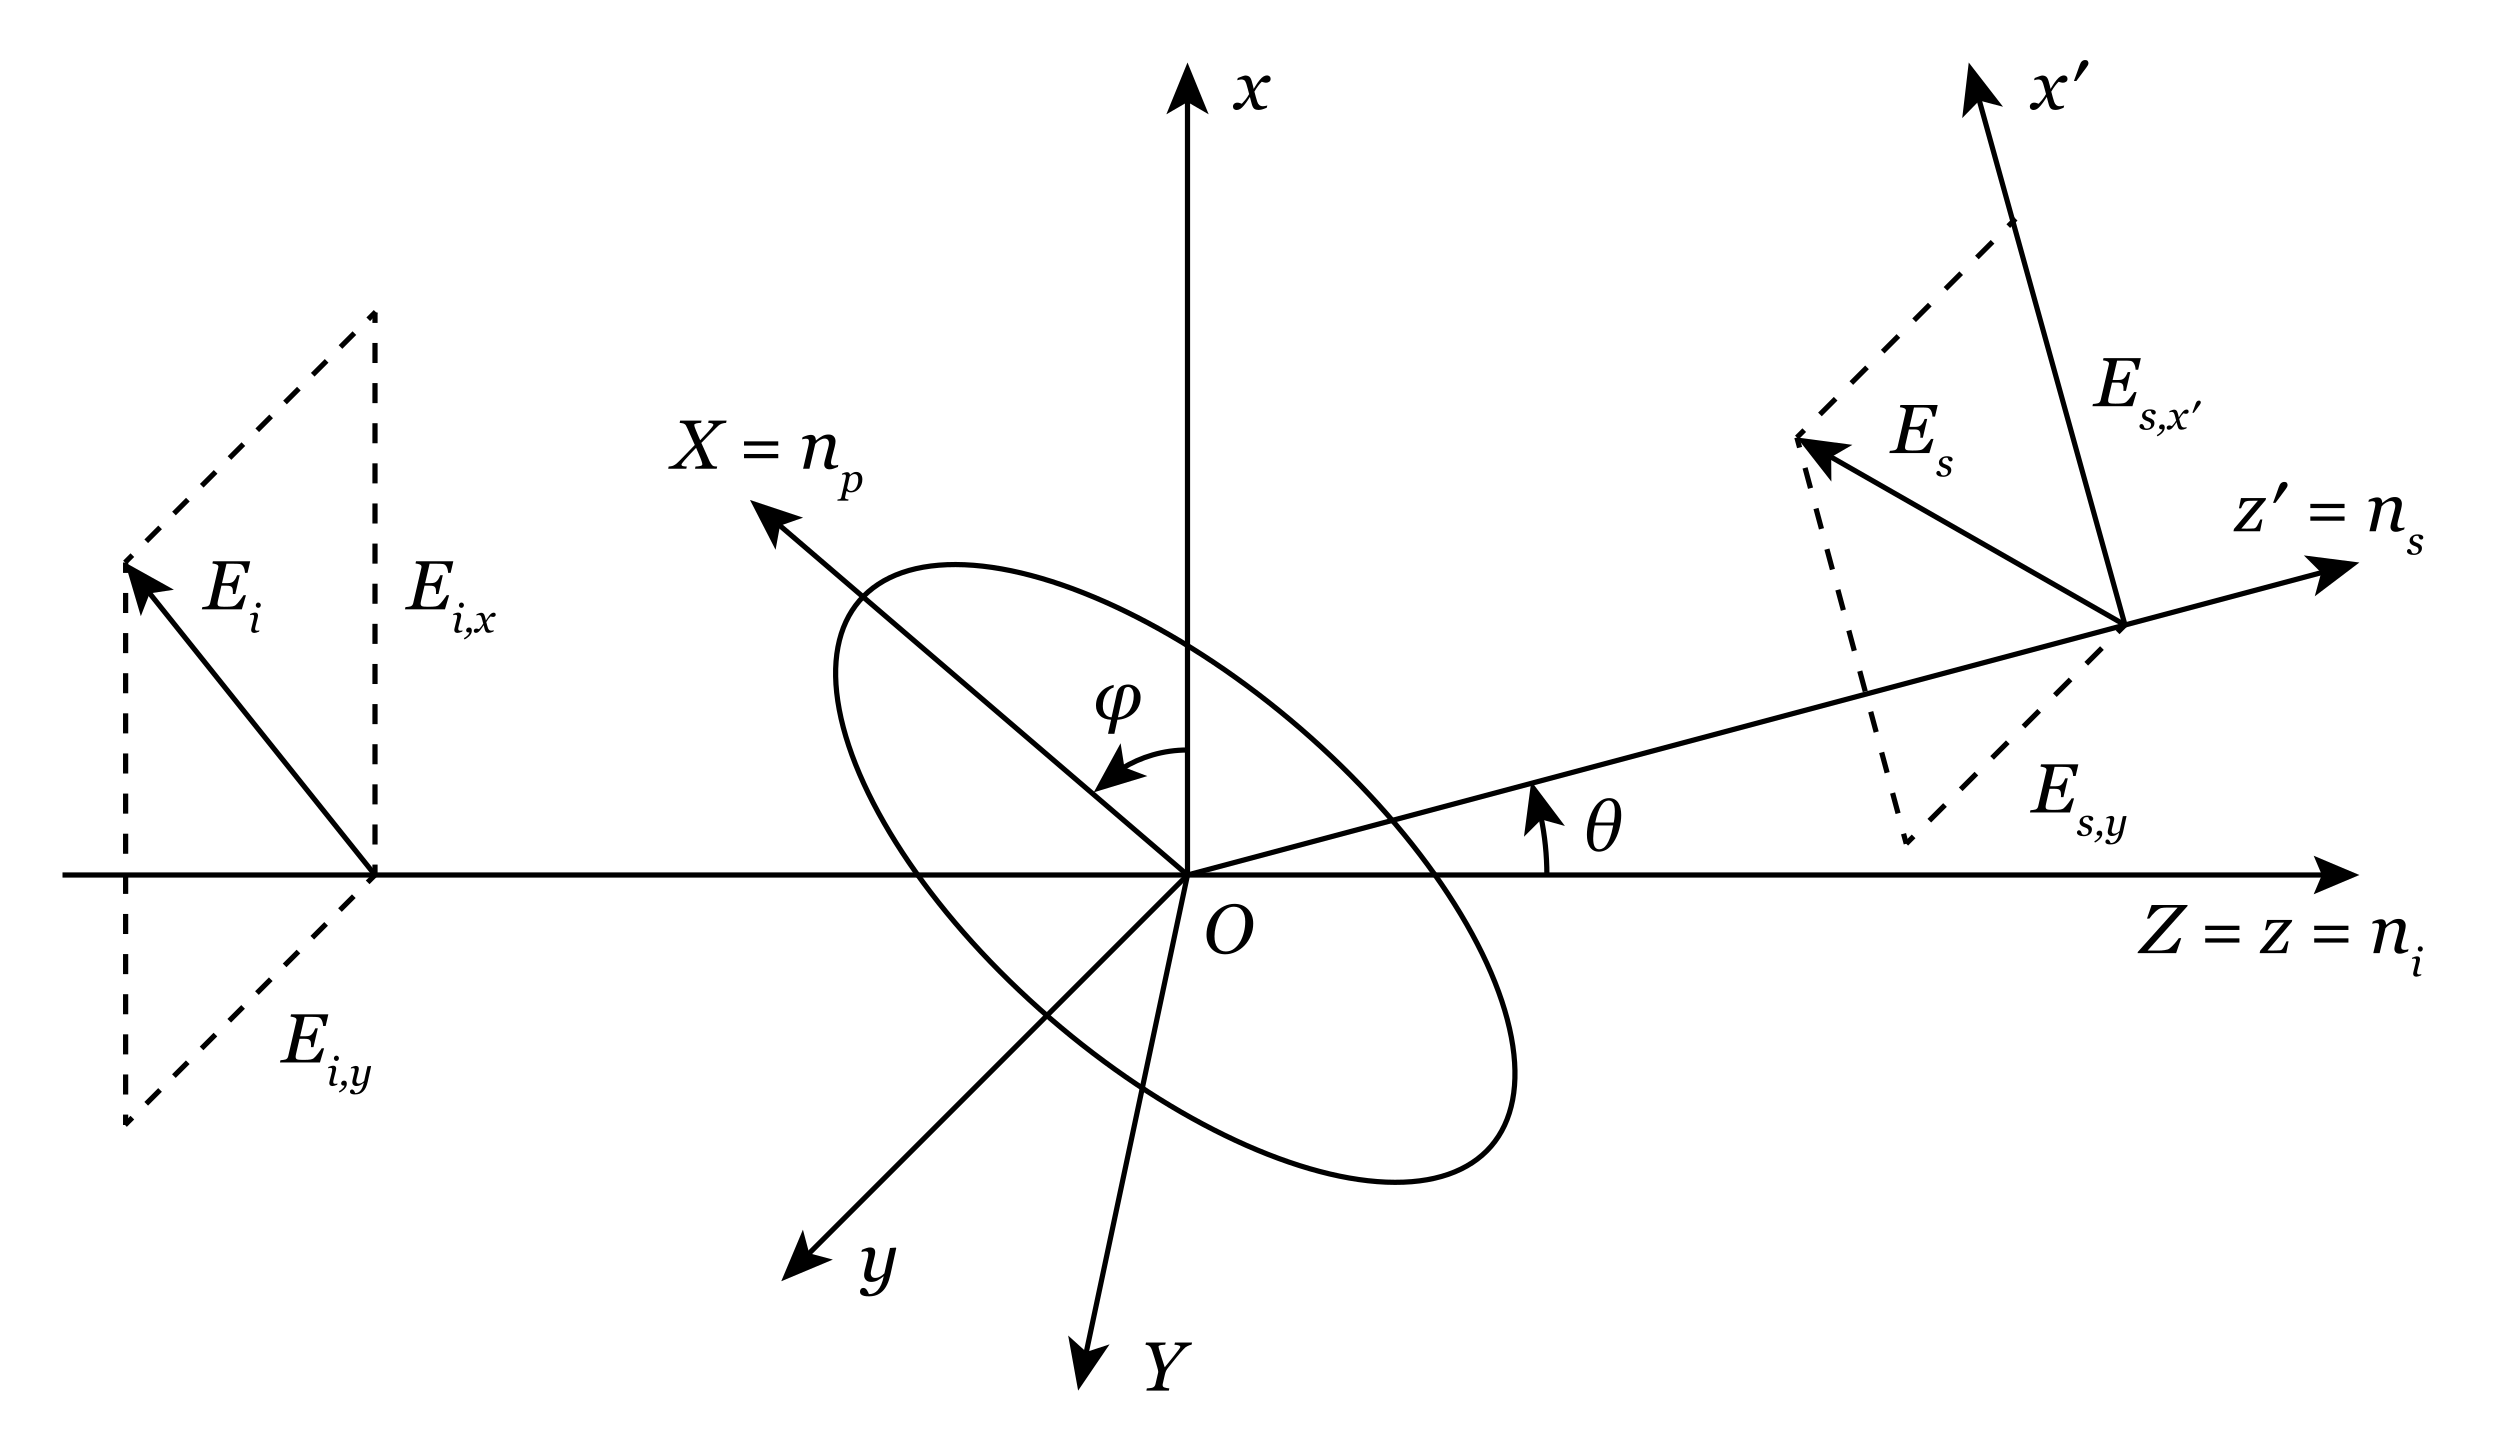 <?xml version="1.0" encoding="utf-8"?>
<!-- Generator: Adobe Illustrator 25.4.1, SVG Export Plug-In . SVG Version: 6.00 Build 0)  -->
<svg version="1.1" id="Layer_1" xmlns="http://www.w3.org/2000/svg" xmlns:xlink="http://www.w3.org/1999/xlink" x="0px" y="0px"
	 viewBox="0 0 1440 828" style="enable-background:new 0 0 1440 828;" xml:space="preserve">
<style type="text/css">
	.st0{fill:none;}
	.st1{fill:none;stroke:#000000;stroke-miterlimit:10;}
	.st2{fill:none;stroke:#000000;stroke-width:3;stroke-miterlimit:10;}
	.st3{fill:none;stroke:#000000;stroke-width:3;stroke-miterlimit:10;stroke-dasharray:11.556,11.556;}
	.st4{fill:none;stroke:#000000;stroke-width:3;stroke-miterlimit:10;stroke-dasharray:11.303,11.303;}
	.st5{fill:none;stroke:#000000;stroke-width:3;stroke-miterlimit:10;stroke-dasharray:12.123,12.123;}
	.st6{fill:none;stroke:#000000;stroke-width:3;stroke-miterlimit:10;stroke-dasharray:12.784,12.784;}
	.st7{fill:none;stroke:#000000;stroke-width:3;stroke-miterlimit:10;stroke-dasharray:11.273,11.273;}
</style>
<g>
	<path class="st0" d="M448.5,284.5"/>
</g>
<path class="st1" d="M-201.5,145.5"/>
<path class="st1" d="M42.5,223.5"/>
<g>
	<g>
		<line class="st2" x1="36" y1="504" x2="1341.09" y2="504"/>
		<g>
			<polygon points="1332.67,515.11 1337.38,504 1332.67,492.89 1359,504 			"/>
		</g>
	</g>
</g>
<g>
	<g>
		<line class="st2" x1="684" y1="503.5" x2="684" y2="57.18"/>
		<g>
			<polygon points="684,36 696.2,65.85 684,58.77 671.81,65.85 			"/>
		</g>
	</g>
</g>
<g>
	<g>
		<line class="st2" x1="684" y1="504" x2="1338.53" y2="329.46"/>
		<g>
			<polygon points="1359,324 1333.3,343.48 1337,329.87 1327.02,319.91 			"/>
		</g>
	</g>
</g>
<g>
	<path class="st0" d="M1148.5,382.27"/>
</g>
<line class="st2" x1="1550.62" y1="-54.5" x2="1549.63" y2="-55.5"/>
<g>
	<g>
		<line class="st2" x1="1224" y1="360" x2="1139.67" y2="56.41"/>
		<g>
			<polygon points="1134,36 1153.74,61.49 1140.09,57.93 1130.24,68.02 			"/>
		</g>
	</g>
</g>
<g>
	<g>
		<line class="st2" x1="684" y1="504" x2="464.98" y2="723.02"/>
		<g>
			<polygon points="450,738 462.48,708.27 466.1,721.9 479.73,725.52 			"/>
		</g>
	</g>
</g>
<g>
	<g>
		<line class="st2" x1="72.36" y1="648" x2="72.36" y2="642"/>
		<line class="st3" x1="72.36" y1="630.44" x2="72.36" y2="335.78"/>
		<line class="st2" x1="72.36" y1="330" x2="72.36" y2="324"/>
	</g>
</g>
<g>
	<g>
		<line class="st2" x1="216.36" y1="179.64" x2="212.11" y2="183.89"/>
		<line class="st4" x1="204.12" y1="191.88" x2="80.24" y2="315.76"/>
		<line class="st2" x1="76.24" y1="319.76" x2="72" y2="324"/>
	</g>
</g>
<g>
	<g>
		<line class="st2" x1="684" y1="504" x2="448.08" y2="301.78"/>
		<g>
			<polygon points="432,288 462.6,298.16 449.28,302.82 446.73,316.68 			"/>
		</g>
	</g>
</g>
<g>
	<g>
		<line class="st2" x1="216" y1="504" x2="85.23" y2="340.54"/>
		<g>
			<polygon points="72,324 100.17,339.69 86.22,341.78 81.12,354.92 			"/>
		</g>
	</g>
</g>
<g>
	<g>
		<line class="st2" x1="1098" y1="486" x2="1096.44" y2="480.21"/>
		<line class="st5" x1="1093.29" y1="468.5" x2="1038.14" y2="263.65"/>
		<line class="st2" x1="1036.56" y1="257.79" x2="1035" y2="252"/>
	</g>
</g>
<g>
	<g>
		<line class="st2" x1="1161" y1="126" x2="1156.76" y2="130.24"/>
		<line class="st6" x1="1147.72" y1="139.28" x2="1043.76" y2="243.24"/>
		<line class="st2" x1="1039.24" y1="247.76" x2="1035" y2="252"/>
	</g>
</g>
<g>
	<g>
		<line class="st2" x1="1224" y1="360" x2="1053.39" y2="262.51"/>
		<g>
			<polygon points="1035,252 1066.97,256.22 1054.77,263.29 1054.87,277.4 			"/>
		</g>
	</g>
</g>
<ellipse transform="matrix(0.654 -0.757 0.757 0.654 -146.362 686.311)" class="st2" cx="676.63" cy="503.06" rx="110.24" ry="240.27"/>
<g>
	<g>
		<line class="st2" x1="216" y1="504" x2="216" y2="498"/>
		<line class="st3" x1="216" y1="486.44" x2="216" y2="191.78"/>
		<line class="st2" x1="216" y1="186" x2="216" y2="180"/>
	</g>
</g>
<g>
	<g>
		<line class="st2" x1="216" y1="504" x2="211.76" y2="508.24"/>
		<line class="st7" x1="203.79" y1="516.21" x2="80.23" y2="639.77"/>
		<line class="st2" x1="76.24" y1="643.76" x2="72" y2="648"/>
	</g>
</g>
<g>
	<g>
		<line class="st2" x1="1224" y1="360" x2="1219.76" y2="364.24"/>
		<line class="st6" x1="1210.72" y1="373.28" x2="1106.76" y2="477.24"/>
		<line class="st2" x1="1102.24" y1="481.76" x2="1098" y2="486"/>
	</g>
</g>
<g>
	<path d="M731.88,45.44c-0.01,0.76-0.29,1.31-0.83,1.67c-0.54,0.36-1.13,0.54-1.77,0.54c-0.39,0-0.83-0.07-1.33-0.21
		c-0.49-0.14-0.88-0.25-1.17-0.34c-0.59,0.52-1.27,1.29-2.04,2.3s-1.51,2.14-2.2,3.36c0.31,1.24,0.59,2.29,0.84,3.17
		c0.25,0.88,0.51,1.76,0.8,2.65c0.25,0.79,0.63,1.43,1.16,1.9c0.53,0.48,1.22,0.71,2.08,0.71c0.31,0,0.74-0.04,1.29-0.13
		c0.55-0.09,0.97-0.19,1.27-0.3l-0.35,1.3c-1.25,0.52-2.19,0.87-2.82,1.02c-0.63,0.16-1.31,0.24-2.04,0.24
		c-0.91,0-1.66-0.21-2.26-0.62c-0.59-0.42-1.07-1.28-1.44-2.58c-0.26-0.95-0.47-1.75-0.64-2.39s-0.32-1.29-0.48-1.92
		c-0.6,0.9-1.09,1.66-1.48,2.29c-0.39,0.63-1.04,1.5-1.95,2.61c-0.79,0.96-1.52,1.65-2.19,2.05s-1.34,0.61-2.03,0.61
		c-0.61,0-1.12-0.18-1.51-0.54s-0.6-0.86-0.6-1.49c0-0.61,0.23-1.14,0.7-1.57c0.47-0.44,1.11-0.65,1.93-0.65
		c0.42,0,0.82,0.08,1.22,0.22c0.4,0.15,0.81,0.29,1.24,0.42c0.49-0.47,1.15-1.2,1.96-2.19c0.81-0.99,1.57-2.12,2.27-3.38
		c-0.25-0.92-0.52-1.94-0.81-3.05c-0.29-1.11-0.57-2.08-0.83-2.91c-0.34-1.05-0.73-1.72-1.17-2.02c-0.44-0.3-1.01-0.45-1.7-0.45
		c-0.38,0-0.78,0.05-1.2,0.16c-0.42,0.1-0.82,0.21-1.18,0.31l0.37-1.3c1-0.42,1.9-0.76,2.71-1.03c0.8-0.27,1.34-0.4,1.63-0.4
		c0.9,0,1.64,0.22,2.24,0.65c0.59,0.44,1.06,1.28,1.42,2.53c0.4,1.45,0.64,2.33,0.71,2.65c0.07,0.32,0.21,0.95,0.42,1.88
		c0.62-0.96,1.13-1.78,1.52-2.44s1.03-1.54,1.91-2.64c0.82-1.03,1.58-1.73,2.28-2.12c0.7-0.38,1.36-0.58,2-0.58
		c0.57,0,1.06,0.19,1.46,0.56C731.7,44.38,731.89,44.86,731.88,45.44z"/>
</g>
<g>
	<path d="M509.01,735.17h-0.12c-1.2,1-2.34,1.79-3.42,2.36c-1.08,0.57-2.31,0.86-3.69,0.86c-1.25,0-2.24-0.36-2.97-1.08
		s-1.09-1.67-1.09-2.84c0-0.31,0.03-0.68,0.08-1.11c0.05-0.43,0.18-1.07,0.37-1.91l1.52-6.09c0.14-0.59,0.25-1.1,0.33-1.53
		c0.08-0.44,0.12-0.86,0.12-1.26c0-0.73-0.12-1.21-0.36-1.46c-0.24-0.24-0.73-0.36-1.47-0.36c-0.29,0-0.65,0.05-1.09,0.16
		c-0.44,0.11-0.79,0.2-1.03,0.27l0.29-1.26c1.02-0.46,1.91-0.81,2.69-1.04c0.77-0.24,1.4-0.35,1.87-0.35c1.04,0,1.81,0.23,2.31,0.7
		c0.5,0.47,0.75,1.17,0.75,2.11c0,0.23-0.03,0.55-0.08,0.96c-0.05,0.4-0.13,0.81-0.23,1.21l-1.77,7.13
		c-0.13,0.55-0.24,1.06-0.33,1.53c-0.09,0.48-0.14,0.84-0.14,1.08c0,0.87,0.21,1.56,0.64,2.07c0.42,0.51,1.05,0.76,1.87,0.76
		c0.95,0,1.88-0.23,2.79-0.7s1.76-1.11,2.55-1.93l3.23-14.61l3.37-0.23l0.23,0.29l-3.36,15.29c-0.5,2.24-1.13,4.15-1.9,5.74
		c-0.77,1.59-1.67,2.87-2.7,3.85c-1.08,1.03-2.25,1.77-3.5,2.23c-1.25,0.46-2.68,0.68-4.28,0.68c-1.11,0-1.99-0.08-2.64-0.23
		c-0.65-0.16-1.17-0.37-1.54-0.64c-0.38-0.26-0.63-0.55-0.76-0.88c-0.13-0.33-0.2-0.65-0.2-0.98c0-0.56,0.17-1.05,0.51-1.48
		s0.83-0.64,1.47-0.64c0.48,0,0.89,0.14,1.23,0.41c0.34,0.27,0.61,0.57,0.82,0.9c0.23,0.35,0.45,0.75,0.64,1.19
		c0.2,0.44,0.35,0.79,0.47,1.05h0.47c0.74,0,1.53-0.18,2.35-0.55c0.83-0.37,1.59-0.93,2.28-1.7c0.74-0.83,1.41-1.91,2-3.22
		C508.19,738.58,508.66,737,509.01,735.17z"/>
</g>
<g>
	<path d="M1190.88,45.44c-0.01,0.76-0.29,1.31-0.83,1.67c-0.54,0.36-1.13,0.54-1.77,0.54c-0.39,0-0.83-0.07-1.33-0.21
		c-0.5-0.14-0.89-0.25-1.17-0.34c-0.59,0.52-1.27,1.29-2.04,2.3s-1.51,2.14-2.2,3.36c0.31,1.24,0.59,2.29,0.84,3.17
		s0.51,1.76,0.8,2.65c0.25,0.79,0.63,1.43,1.16,1.9c0.53,0.48,1.22,0.71,2.08,0.71c0.31,0,0.74-0.04,1.29-0.13
		c0.55-0.09,0.97-0.19,1.27-0.3l-0.35,1.3c-1.25,0.52-2.19,0.87-2.82,1.02c-0.63,0.16-1.31,0.24-2.04,0.24
		c-0.91,0-1.66-0.21-2.26-0.62s-1.07-1.28-1.44-2.58c-0.26-0.95-0.47-1.75-0.64-2.39s-0.32-1.29-0.48-1.92
		c-0.6,0.9-1.09,1.66-1.48,2.29c-0.39,0.63-1.04,1.5-1.95,2.61c-0.79,0.96-1.52,1.65-2.19,2.05s-1.34,0.61-2.03,0.61
		c-0.61,0-1.12-0.18-1.51-0.54s-0.6-0.86-0.6-1.49c0-0.61,0.23-1.14,0.7-1.57c0.47-0.44,1.11-0.65,1.93-0.65
		c0.42,0,0.82,0.08,1.22,0.22c0.4,0.15,0.81,0.29,1.24,0.42c0.49-0.47,1.15-1.2,1.96-2.19c0.81-0.99,1.57-2.12,2.27-3.38
		c-0.25-0.92-0.52-1.94-0.81-3.05c-0.29-1.11-0.57-2.08-0.83-2.91c-0.34-1.05-0.73-1.72-1.17-2.02s-1.01-0.45-1.7-0.45
		c-0.38,0-0.78,0.05-1.2,0.16c-0.42,0.1-0.82,0.21-1.18,0.31l0.37-1.3c1-0.42,1.9-0.76,2.71-1.03c0.8-0.27,1.34-0.4,1.63-0.4
		c0.9,0,1.64,0.22,2.24,0.65c0.59,0.44,1.06,1.28,1.42,2.53c0.4,1.45,0.64,2.33,0.71,2.65c0.07,0.32,0.21,0.95,0.42,1.88
		c0.62-0.96,1.13-1.78,1.52-2.44s1.03-1.54,1.91-2.64c0.82-1.03,1.58-1.73,2.28-2.12c0.7-0.38,1.36-0.58,2-0.58
		c0.57,0,1.06,0.19,1.46,0.56S1190.89,44.86,1190.88,45.44z"/>
	<path d="M1201.82,38.8c-0.51,0.65-1.28,1.68-2.3,3.09s-2.21,3-3.54,4.77h-1.41c0.66-1.78,1.27-3.43,1.82-4.94
		c0.55-1.51,1.03-2.87,1.45-4.08c0.39-1.13,0.85-1.93,1.38-2.38c0.53-0.46,1.16-0.68,1.9-0.68c0.66,0,1.13,0.19,1.41,0.58
		c0.27,0.38,0.41,0.78,0.41,1.2c0,0.36-0.1,0.76-0.3,1.18C1202.42,37.94,1202.16,38.37,1201.82,38.8z"/>
</g>
<g>
	<path d="M144.11,323.29l-1.54,6.68h-1.46c-0.08-1.38-0.37-2.54-0.87-3.48c-0.5-0.94-1.18-1.47-2.02-1.6
		c-0.39-0.05-0.87-0.09-1.43-0.12c-0.56-0.03-1.19-0.04-1.89-0.04h-4.45l-2.58,11.15h3.13c0.97,0,1.72-0.09,2.25-0.28
		c0.54-0.19,1.01-0.5,1.43-0.95c0.39-0.39,0.77-0.93,1.14-1.61s0.63-1.26,0.78-1.73h1.46l-2.5,10.82h-1.46
		c0-0.14,0.01-0.32,0.03-0.52c0.02-0.2,0.03-0.42,0.03-0.65c0-0.48-0.03-0.94-0.1-1.39c-0.06-0.44-0.16-0.77-0.27-0.98
		c-0.27-0.51-0.66-0.84-1.17-1s-1.17-0.23-1.98-0.23h-3.11l-1.96,8.48c-0.08,0.32-0.14,0.66-0.2,1.02
		c-0.05,0.37-0.08,0.65-0.08,0.86c0,0.72,0.26,1.2,0.77,1.43c0.52,0.23,1.65,0.35,3.41,0.35c2.19,0,3.68-0.08,4.46-0.23
		s1.36-0.39,1.74-0.69c0.74-0.6,1.61-1.56,2.61-2.88c1-1.32,1.67-2.28,2-2.88h1.41l-2.4,8.16h-23.03l0.29-1.29
		c0.4-0.03,0.94-0.08,1.6-0.17c0.66-0.08,1.11-0.17,1.35-0.26c0.46-0.17,0.8-0.42,1.04-0.76c0.24-0.34,0.41-0.74,0.5-1.19
		l4.65-20.12c0.03-0.1,0.05-0.22,0.07-0.35c0.02-0.13,0.03-0.25,0.03-0.37c0-0.26-0.06-0.49-0.17-0.7c-0.11-0.21-0.31-0.38-0.6-0.53
		c-0.31-0.17-0.76-0.32-1.33-0.45c-0.57-0.13-1.02-0.21-1.35-0.23l0.29-1.29H144.11z"/>
	<path d="M149.41,363.08l-0.17,0.73c-0.7,0.28-1.26,0.48-1.67,0.59c-0.42,0.11-0.77,0.17-1.07,0.17c-0.61,0-1.06-0.16-1.37-0.47
		s-0.46-0.7-0.46-1.17c0-0.17,0.02-0.36,0.05-0.55c0.03-0.19,0.08-0.43,0.15-0.72l1.2-4.84c0.06-0.27,0.12-0.55,0.18-0.85
		c0.06-0.3,0.09-0.56,0.09-0.78c0-0.43-0.07-0.71-0.21-0.85c-0.14-0.14-0.43-0.21-0.86-0.21c-0.17,0-0.39,0.03-0.67,0.08
		c-0.28,0.05-0.49,0.1-0.63,0.14l0.17-0.73c0.59-0.27,1.12-0.46,1.59-0.59c0.47-0.13,0.84-0.19,1.12-0.19
		c0.62,0,1.07,0.15,1.35,0.44s0.42,0.7,0.42,1.2c0,0.14-0.02,0.32-0.05,0.56c-0.03,0.24-0.08,0.47-0.14,0.71l-1.21,4.84
		c-0.08,0.3-0.14,0.59-0.2,0.87c-0.06,0.28-0.08,0.52-0.08,0.7c0,0.43,0.1,0.73,0.29,0.89c0.19,0.16,0.51,0.24,0.94,0.24
		c0.14,0,0.35-0.02,0.62-0.06C149.06,363.18,149.26,363.13,149.41,363.08z M150.22,348.52c0,0.43-0.14,0.81-0.42,1.13
		c-0.28,0.32-0.63,0.48-1.05,0.48c-0.39,0-0.72-0.15-1-0.46c-0.28-0.31-0.42-0.66-0.42-1.05c0-0.42,0.14-0.78,0.42-1.09
		c0.28-0.31,0.61-0.47,1-0.47c0.43,0,0.79,0.15,1.06,0.44C150.08,347.79,150.22,348.13,150.22,348.52z"/>
</g>
<g>
	<path d="M1116.11,233.29l-1.54,6.68h-1.46c-0.08-1.38-0.37-2.54-0.87-3.48c-0.5-0.94-1.18-1.47-2.02-1.6
		c-0.39-0.05-0.87-0.09-1.43-0.12c-0.56-0.03-1.19-0.04-1.89-0.04h-4.45l-2.58,11.15h3.13c0.96,0,1.72-0.09,2.25-0.28
		c0.54-0.19,1.01-0.5,1.43-0.95c0.39-0.39,0.77-0.93,1.14-1.61s0.63-1.26,0.78-1.73h1.46l-2.5,10.82h-1.46
		c0-0.14,0.01-0.32,0.03-0.52c0.02-0.2,0.03-0.42,0.03-0.65c0-0.48-0.03-0.94-0.1-1.39c-0.06-0.44-0.16-0.77-0.27-0.98
		c-0.27-0.51-0.66-0.84-1.17-1s-1.17-0.23-1.98-0.23h-3.11l-1.96,8.48c-0.08,0.32-0.14,0.66-0.2,1.02
		c-0.05,0.37-0.08,0.65-0.08,0.86c0,0.72,0.26,1.2,0.77,1.43s1.65,0.35,3.41,0.35c2.19,0,3.68-0.08,4.46-0.23s1.36-0.39,1.74-0.69
		c0.74-0.6,1.61-1.56,2.61-2.88c1-1.32,1.67-2.28,2-2.88h1.41l-2.4,8.16h-23.03l0.29-1.29c0.4-0.03,0.94-0.08,1.6-0.17
		c0.66-0.08,1.11-0.17,1.35-0.26c0.46-0.17,0.8-0.42,1.04-0.76c0.24-0.34,0.41-0.74,0.5-1.19l4.65-20.12
		c0.03-0.1,0.05-0.22,0.07-0.35c0.02-0.13,0.03-0.25,0.03-0.37c0-0.26-0.06-0.49-0.17-0.7c-0.11-0.21-0.31-0.38-0.6-0.53
		c-0.31-0.17-0.75-0.32-1.33-0.45c-0.57-0.13-1.02-0.21-1.35-0.23l0.29-1.29H1116.11z"/>
	<path d="M1119.25,274.66c-1.12,0-2.06-0.2-2.81-0.6c-0.75-0.4-1.12-0.92-1.12-1.57c0-0.3,0.11-0.59,0.33-0.85s0.49-0.4,0.81-0.4
		c0.3,0,0.55,0.07,0.73,0.21c0.19,0.14,0.33,0.31,0.44,0.5c0.11,0.2,0.21,0.43,0.3,0.71c0.09,0.27,0.16,0.5,0.22,0.67
		c0.11,0.13,0.27,0.25,0.47,0.36s0.49,0.17,0.87,0.17c0.82,0,1.44-0.21,1.86-0.62c0.42-0.41,0.63-0.97,0.63-1.67
		c0-0.52-0.2-0.93-0.59-1.24c-0.39-0.31-0.98-0.59-1.76-0.85c-0.28-0.09-0.61-0.23-0.99-0.42c-0.38-0.19-0.68-0.39-0.91-0.6
		c-0.27-0.24-0.49-0.53-0.66-0.87c-0.17-0.33-0.25-0.73-0.25-1.19c0-0.97,0.43-1.82,1.3-2.53c0.87-0.71,1.94-1.07,3.21-1.07
		c0.3,0,0.62,0.02,0.96,0.05s0.72,0.11,1.13,0.25c0.36,0.12,0.66,0.3,0.91,0.54c0.25,0.24,0.38,0.55,0.38,0.93
		c0,0.31-0.1,0.59-0.31,0.85s-0.48,0.38-0.83,0.38c-0.28,0-0.51-0.06-0.69-0.18c-0.18-0.12-0.33-0.28-0.46-0.49s-0.22-0.42-0.3-0.66
		s-0.16-0.47-0.25-0.69c-0.14-0.06-0.27-0.1-0.39-0.13c-0.11-0.02-0.27-0.03-0.46-0.03c-0.74,0-1.31,0.2-1.69,0.6
		c-0.38,0.4-0.58,0.87-0.58,1.42c0,0.53,0.17,0.93,0.52,1.2c0.34,0.27,0.92,0.55,1.71,0.84c1.03,0.37,1.78,0.8,2.25,1.28
		c0.47,0.48,0.7,1.07,0.7,1.78c0,1.16-0.44,2.1-1.33,2.82C1121.73,274.3,1120.61,274.66,1119.25,274.66z"/>
</g>
<g>
	<path d="M261.11,323.29l-1.54,6.68h-1.46c-0.08-1.38-0.37-2.54-0.87-3.48c-0.5-0.94-1.18-1.47-2.02-1.6
		c-0.39-0.05-0.87-0.09-1.43-0.12c-0.56-0.03-1.19-0.04-1.89-0.04h-4.45l-2.58,11.15h3.13c0.97,0,1.72-0.09,2.25-0.28
		c0.54-0.19,1.01-0.5,1.43-0.95c0.39-0.39,0.77-0.93,1.14-1.61s0.63-1.26,0.78-1.73h1.46l-2.5,10.82h-1.46
		c0-0.14,0.01-0.32,0.03-0.52c0.02-0.2,0.03-0.42,0.03-0.65c0-0.48-0.03-0.94-0.1-1.39c-0.06-0.44-0.16-0.77-0.27-0.98
		c-0.27-0.51-0.66-0.84-1.17-1s-1.17-0.23-1.98-0.23h-3.11l-1.96,8.48c-0.08,0.32-0.14,0.66-0.2,1.02
		c-0.05,0.37-0.08,0.65-0.08,0.86c0,0.72,0.26,1.2,0.77,1.43c0.52,0.23,1.65,0.35,3.41,0.35c2.19,0,3.68-0.08,4.46-0.23
		s1.36-0.39,1.74-0.69c0.74-0.6,1.61-1.56,2.61-2.88c1-1.32,1.67-2.28,2-2.88h1.41l-2.4,8.16h-23.03l0.29-1.29
		c0.4-0.03,0.94-0.08,1.6-0.17c0.66-0.08,1.11-0.17,1.35-0.26c0.46-0.17,0.8-0.42,1.04-0.76c0.24-0.34,0.41-0.74,0.5-1.19
		l4.65-20.12c0.03-0.1,0.05-0.22,0.07-0.35c0.02-0.13,0.03-0.25,0.03-0.37c0-0.26-0.06-0.49-0.17-0.7c-0.11-0.21-0.31-0.38-0.6-0.53
		c-0.31-0.17-0.76-0.32-1.33-0.45c-0.57-0.13-1.02-0.21-1.35-0.23l0.29-1.29H261.11z"/>
	<path d="M266.41,363.08l-0.17,0.73c-0.7,0.28-1.26,0.48-1.67,0.59c-0.42,0.11-0.77,0.17-1.07,0.17c-0.61,0-1.06-0.16-1.37-0.47
		s-0.46-0.7-0.46-1.17c0-0.17,0.02-0.36,0.05-0.55c0.03-0.19,0.08-0.43,0.15-0.72l1.2-4.84c0.06-0.27,0.12-0.55,0.18-0.85
		c0.06-0.3,0.09-0.56,0.09-0.78c0-0.43-0.07-0.71-0.21-0.85c-0.14-0.14-0.43-0.21-0.86-0.21c-0.17,0-0.39,0.03-0.67,0.08
		c-0.28,0.05-0.49,0.1-0.63,0.14l0.17-0.73c0.59-0.27,1.12-0.46,1.59-0.59c0.47-0.13,0.84-0.19,1.12-0.19
		c0.62,0,1.07,0.15,1.35,0.44s0.42,0.7,0.42,1.2c0,0.14-0.02,0.32-0.05,0.56c-0.03,0.24-0.08,0.47-0.14,0.71l-1.21,4.84
		c-0.08,0.3-0.14,0.59-0.2,0.87c-0.06,0.28-0.08,0.52-0.08,0.7c0,0.43,0.1,0.73,0.29,0.89c0.19,0.16,0.51,0.24,0.94,0.24
		c0.14,0,0.35-0.02,0.62-0.06C266.06,363.18,266.26,363.13,266.41,363.08z M267.22,348.52c0,0.43-0.14,0.81-0.42,1.13
		c-0.28,0.32-0.63,0.48-1.05,0.48c-0.39,0-0.72-0.15-1-0.46c-0.28-0.31-0.42-0.66-0.42-1.05c0-0.42,0.14-0.78,0.42-1.09
		c0.28-0.31,0.61-0.47,1-0.47c0.43,0,0.79,0.15,1.06,0.44C267.08,347.79,267.22,348.13,267.22,348.52z"/>
	<path d="M271.77,363.2c0,0.65-0.15,1.25-0.44,1.8c-0.3,0.56-0.68,1.06-1.14,1.51c-0.44,0.43-0.9,0.8-1.37,1.11
		c-0.47,0.31-0.89,0.55-1.25,0.72l-0.36-0.76c0.35-0.19,0.7-0.4,1.06-0.64c0.36-0.24,0.66-0.48,0.9-0.72
		c0.3-0.3,0.56-0.59,0.77-0.88c0.21-0.29,0.37-0.64,0.5-1.05h-0.54c-0.46,0-0.81-0.12-1.04-0.35c-0.23-0.23-0.35-0.53-0.35-0.91
		c0-0.39,0.15-0.76,0.46-1.09c0.3-0.33,0.71-0.5,1.23-0.5c0.55,0,0.96,0.16,1.21,0.48C271.65,362.26,271.77,362.68,271.77,363.2z"/>
	<path d="M285.53,354.08c-0.01,0.44-0.17,0.77-0.48,0.97c-0.31,0.21-0.66,0.31-1.03,0.31c-0.23,0-0.49-0.04-0.77-0.12
		c-0.29-0.08-0.52-0.15-0.68-0.2c-0.34,0.3-0.74,0.75-1.19,1.34c-0.45,0.59-0.88,1.25-1.28,1.96c0.18,0.72,0.34,1.34,0.49,1.85
		c0.14,0.51,0.3,1.03,0.47,1.54c0.14,0.46,0.37,0.83,0.68,1.11c0.31,0.28,0.71,0.42,1.21,0.42c0.18,0,0.43-0.03,0.75-0.08
		s0.57-0.11,0.74-0.17l-0.21,0.76c-0.73,0.31-1.28,0.5-1.65,0.6c-0.37,0.09-0.77,0.14-1.19,0.14c-0.53,0-0.97-0.12-1.32-0.36
		c-0.35-0.24-0.62-0.74-0.84-1.5c-0.15-0.55-0.28-1.02-0.37-1.4c-0.09-0.38-0.19-0.75-0.28-1.12c-0.35,0.52-0.64,0.97-0.87,1.34
		c-0.23,0.37-0.61,0.88-1.14,1.52c-0.46,0.56-0.89,0.96-1.27,1.2s-0.78,0.35-1.18,0.35c-0.36,0-0.65-0.1-0.88-0.31
		c-0.23-0.21-0.35-0.5-0.35-0.87c0-0.36,0.14-0.66,0.41-0.92s0.65-0.38,1.13-0.38c0.24,0,0.48,0.04,0.71,0.13
		c0.23,0.09,0.47,0.17,0.72,0.24c0.29-0.27,0.67-0.7,1.14-1.28c0.47-0.58,0.92-1.23,1.33-1.97c-0.14-0.54-0.3-1.13-0.47-1.78
		c-0.17-0.65-0.33-1.21-0.48-1.7c-0.2-0.61-0.43-1-0.68-1.17c-0.26-0.17-0.59-0.26-0.99-0.26c-0.22,0-0.45,0.03-0.7,0.09
		c-0.25,0.06-0.48,0.12-0.69,0.18l0.22-0.76c0.58-0.24,1.11-0.45,1.58-0.6c0.47-0.16,0.78-0.23,0.95-0.23c0.52,0,0.96,0.13,1.3,0.38
		c0.35,0.25,0.62,0.75,0.83,1.47c0.24,0.84,0.37,1.36,0.42,1.54c0.04,0.19,0.12,0.55,0.24,1.1c0.36-0.56,0.66-1.04,0.89-1.42
		s0.6-0.9,1.12-1.54c0.48-0.6,0.92-1.01,1.33-1.24c0.41-0.22,0.8-0.34,1.17-0.34c0.33,0,0.62,0.11,0.85,0.32
		S285.53,353.74,285.53,354.08z"/>
</g>
<g>
	<path d="M189.11,584.29l-1.54,6.68h-1.46c-0.08-1.38-0.37-2.54-0.87-3.48c-0.5-0.94-1.18-1.47-2.02-1.6
		c-0.39-0.05-0.87-0.09-1.43-0.12s-1.19-0.04-1.89-0.04h-4.45l-2.58,11.15h3.13c0.97,0,1.72-0.09,2.25-0.28s1.01-0.5,1.43-0.95
		c0.39-0.39,0.77-0.93,1.14-1.61s0.63-1.26,0.78-1.73h1.46l-2.5,10.82h-1.46c0-0.14,0.01-0.32,0.03-0.52s0.03-0.42,0.03-0.65
		c0-0.48-0.03-0.94-0.1-1.39c-0.06-0.44-0.16-0.77-0.27-0.98c-0.27-0.51-0.66-0.84-1.17-1s-1.17-0.23-1.98-0.23h-3.11l-1.96,8.48
		c-0.08,0.32-0.14,0.66-0.2,1.02c-0.05,0.37-0.08,0.65-0.08,0.86c0,0.72,0.26,1.2,0.77,1.43c0.52,0.23,1.65,0.35,3.41,0.35
		c2.19,0,3.68-0.08,4.46-0.24c0.78-0.16,1.36-0.39,1.74-0.69c0.74-0.6,1.61-1.56,2.61-2.88c1-1.32,1.67-2.28,2-2.88h1.41l-2.4,8.16
		h-23.03l0.29-1.29c0.4-0.03,0.94-0.08,1.6-0.17s1.11-0.17,1.35-0.26c0.46-0.17,0.8-0.42,1.04-0.76c0.24-0.34,0.41-0.74,0.5-1.19
		l4.65-20.12c0.03-0.1,0.05-0.22,0.07-0.35s0.03-0.25,0.03-0.37c0-0.26-0.06-0.5-0.17-0.7c-0.11-0.21-0.31-0.38-0.6-0.53
		c-0.31-0.17-0.76-0.32-1.33-0.45c-0.57-0.13-1.02-0.21-1.35-0.23l0.29-1.29H189.11z"/>
	<path d="M194.41,624.08l-0.17,0.73c-0.7,0.28-1.26,0.48-1.67,0.59s-0.77,0.17-1.07,0.17c-0.61,0-1.06-0.16-1.37-0.47
		s-0.46-0.71-0.46-1.17c0-0.17,0.02-0.36,0.05-0.55s0.08-0.43,0.15-0.72l1.2-4.84c0.06-0.27,0.12-0.55,0.18-0.86
		c0.06-0.3,0.09-0.56,0.09-0.78c0-0.42-0.07-0.71-0.21-0.85s-0.43-0.21-0.86-0.21c-0.17,0-0.39,0.03-0.67,0.08
		c-0.28,0.05-0.49,0.1-0.63,0.14l0.17-0.73c0.59-0.27,1.12-0.46,1.59-0.59c0.47-0.13,0.84-0.19,1.12-0.19
		c0.62,0,1.07,0.15,1.35,0.44c0.28,0.3,0.42,0.7,0.42,1.2c0,0.14-0.02,0.32-0.05,0.56c-0.03,0.24-0.08,0.47-0.14,0.71l-1.21,4.84
		c-0.08,0.3-0.14,0.59-0.2,0.87c-0.06,0.29-0.08,0.52-0.08,0.7c0,0.43,0.1,0.73,0.29,0.89c0.19,0.16,0.51,0.24,0.94,0.24
		c0.14,0,0.35-0.02,0.62-0.06C194.06,624.18,194.26,624.13,194.41,624.08z M195.22,609.51c0,0.43-0.14,0.81-0.42,1.13
		c-0.28,0.32-0.63,0.48-1.05,0.48c-0.39,0-0.72-0.15-1-0.46c-0.28-0.31-0.42-0.66-0.42-1.05c0-0.42,0.14-0.78,0.42-1.09
		c0.28-0.31,0.61-0.47,1-0.47c0.43,0,0.79,0.15,1.06,0.44C195.08,608.79,195.22,609.13,195.22,609.51z"/>
	<path d="M199.77,624.2c0,0.64-0.15,1.25-0.44,1.8c-0.3,0.56-0.68,1.06-1.14,1.51c-0.44,0.43-0.9,0.8-1.37,1.11
		c-0.47,0.31-0.89,0.55-1.25,0.72l-0.36-0.76c0.35-0.19,0.7-0.4,1.06-0.64c0.36-0.24,0.66-0.48,0.9-0.72
		c0.3-0.3,0.56-0.59,0.77-0.88c0.21-0.29,0.37-0.64,0.5-1.05h-0.54c-0.46,0-0.81-0.12-1.04-0.35c-0.23-0.23-0.35-0.53-0.35-0.91
		c0-0.39,0.15-0.76,0.46-1.09s0.71-0.5,1.23-0.5c0.55,0,0.96,0.16,1.21,0.48C199.65,623.26,199.77,623.68,199.77,624.2z"/>
	<path d="M209.52,623.67h-0.07c-0.7,0.58-1.36,1.04-1.99,1.38c-0.63,0.33-1.35,0.5-2.15,0.5c-0.73,0-1.31-0.21-1.73-0.63
		c-0.43-0.42-0.64-0.97-0.64-1.66c0-0.18,0.02-0.4,0.05-0.65c0.03-0.25,0.1-0.62,0.22-1.12l0.89-3.55c0.08-0.34,0.15-0.64,0.19-0.89
		c0.05-0.25,0.07-0.5,0.07-0.73c0-0.42-0.07-0.71-0.21-0.85c-0.14-0.14-0.43-0.21-0.86-0.21c-0.17,0-0.38,0.03-0.64,0.1
		c-0.26,0.06-0.46,0.12-0.6,0.15l0.17-0.73c0.59-0.27,1.11-0.47,1.57-0.61c0.45-0.14,0.81-0.21,1.09-0.21
		c0.61,0,1.06,0.14,1.35,0.41c0.29,0.27,0.44,0.68,0.44,1.23c0,0.14-0.02,0.32-0.05,0.56s-0.08,0.47-0.14,0.71l-1.03,4.16
		c-0.08,0.32-0.14,0.62-0.19,0.89s-0.08,0.49-0.08,0.63c0,0.51,0.12,0.91,0.37,1.21s0.61,0.44,1.09,0.44c0.56,0,1.1-0.14,1.63-0.41
		c0.53-0.27,1.02-0.65,1.49-1.13l1.88-8.52l1.97-0.14l0.14,0.17l-1.96,8.92c-0.29,1.31-0.66,2.42-1.11,3.35
		c-0.45,0.93-0.97,1.67-1.57,2.24c-0.63,0.6-1.31,1.03-2.04,1.3s-1.56,0.4-2.49,0.4c-0.65,0-1.16-0.04-1.54-0.14
		c-0.38-0.09-0.68-0.22-0.9-0.38c-0.22-0.15-0.37-0.32-0.44-0.51c-0.08-0.19-0.11-0.38-0.11-0.57c0-0.33,0.1-0.62,0.3-0.87
		c0.2-0.25,0.48-0.38,0.85-0.38c0.28,0,0.52,0.08,0.72,0.24c0.2,0.16,0.36,0.33,0.48,0.52c0.14,0.21,0.26,0.44,0.38,0.69
		c0.11,0.26,0.21,0.46,0.27,0.62h0.27c0.43,0,0.89-0.11,1.37-0.32c0.48-0.21,0.92-0.54,1.33-0.99c0.43-0.49,0.82-1.11,1.17-1.88
		C209.04,625.66,209.32,624.74,209.52,623.67z"/>
</g>
<g>
	<path d="M418.52,242.29l-0.29,1.29c-0.34,0.01-0.77,0.06-1.28,0.14c-0.51,0.08-0.97,0.2-1.38,0.37c-0.76,0.33-1.33,0.67-1.72,1.04
		c-0.39,0.36-0.96,0.92-1.72,1.66c-1.15,1.12-2.51,2.5-4.1,4.15s-2.94,3.04-4.06,4.19c0.83,1.84,1.56,3.45,2.18,4.85
		c0.62,1.4,1.43,3.22,2.43,5.46c0.26,0.59,0.59,1.16,0.98,1.72c0.39,0.56,0.73,0.94,1.02,1.13c0.26,0.18,0.66,0.3,1.19,0.34
		c0.53,0.05,0.98,0.08,1.33,0.09L412.8,270h-12.48l0.29-1.29c0.77-0.01,1.61-0.1,2.53-0.26c0.92-0.16,1.38-0.48,1.38-0.97
		c0-0.35-0.09-0.84-0.28-1.45c-0.19-0.62-0.4-1.21-0.63-1.78c-0.33-0.81-0.73-1.79-1.22-2.96c-0.49-1.17-0.97-2.28-1.44-3.33
		c-0.95,0.96-2.07,2.13-3.35,3.5c-1.29,1.38-2.4,2.6-3.35,3.68c-0.55,0.62-0.97,1.14-1.26,1.56c-0.29,0.42-0.44,0.72-0.44,0.92
		c0,0.46,0.31,0.75,0.93,0.88c0.62,0.13,1.33,0.2,2.12,0.21l-0.29,1.29h-10.44l0.29-1.29c0.34-0.03,0.77-0.07,1.3-0.15
		c0.53-0.07,0.98-0.19,1.36-0.36c0.74-0.35,1.38-0.75,1.9-1.2s1.04-0.94,1.55-1.47c1.24-1.29,2.66-2.75,4.27-4.39
		c1.61-1.64,3.16-3.25,4.66-4.84c-0.53-1.2-1.21-2.71-2.02-4.54c-0.81-1.82-1.55-3.48-2.22-4.97c-0.39-0.87-0.69-1.48-0.9-1.82
		c-0.21-0.34-0.57-0.64-1.07-0.9c-0.25-0.13-0.65-0.24-1.2-0.33c-0.55-0.09-0.99-0.15-1.32-0.18l0.29-1.29h12.34l-0.29,1.29
		c-1.11,0.04-2.03,0.15-2.77,0.34c-0.74,0.19-1.11,0.47-1.11,0.85c0,0.42,0.09,0.88,0.26,1.39c0.18,0.51,0.41,1.12,0.71,1.83
		c0.43,1.03,0.78,1.86,1.05,2.5c0.27,0.64,0.72,1.68,1.36,3.11c1.39-1.46,2.62-2.75,3.69-3.9s1.98-2.18,2.72-3.12
		c0.42-0.53,0.72-0.93,0.9-1.2c0.18-0.27,0.27-0.5,0.27-0.69c0-0.38-0.31-0.65-0.93-0.83s-1.31-0.27-2.06-0.28l0.29-1.29H418.52z"/>
	<path d="M448.27,256.66h-19.71v-2.44h19.71V256.66z M448.27,263.93h-19.71v-2.44h19.71V263.93z"/>
	<path d="M482.88,267.73l-0.29,1.25c-1.18,0.47-2.09,0.81-2.74,1.03c-0.65,0.21-1.31,0.32-1.98,0.32c-1.05,0-1.83-0.27-2.35-0.81
		c-0.52-0.54-0.78-1.21-0.78-2c0-0.29,0.03-0.6,0.08-0.95c0.05-0.35,0.14-0.75,0.26-1.22l1.93-7.29c0.14-0.56,0.26-1.07,0.34-1.52
		c0.08-0.46,0.13-0.82,0.13-1.1c0-0.87-0.21-1.56-0.62-2.07s-1.03-0.76-1.84-0.76c-0.79,0-1.67,0.26-2.65,0.78
		c-0.98,0.52-1.91,1.28-2.77,2.27L466.23,270h-3.65l2.93-12.67c0.06-0.31,0.16-0.77,0.28-1.36c0.12-0.59,0.19-1.07,0.19-1.44
		c0-0.73-0.12-1.22-0.37-1.47c-0.25-0.25-0.75-0.37-1.49-0.37c-0.29,0-0.66,0.05-1.1,0.15s-0.79,0.18-1.04,0.24l0.29-1.25
		c1.02-0.46,1.92-0.79,2.71-1.02c0.79-0.22,1.46-0.33,2.02-0.33c1.03,0,1.77,0.28,2.22,0.84c0.44,0.56,0.68,1.34,0.71,2.33h0.12
		c1.43-1.15,2.66-2,3.7-2.55c1.04-0.55,2.22-0.83,3.54-0.83c1.25,0,2.22,0.36,2.92,1.08c0.7,0.72,1.05,1.67,1.05,2.85
		c0,0.23-0.04,0.65-0.11,1.25c-0.07,0.6-0.19,1.19-0.34,1.78l-1.64,6.28c-0.12,0.42-0.23,0.9-0.34,1.44
		c-0.11,0.54-0.17,0.96-0.17,1.26c0,0.74,0.16,1.25,0.49,1.52c0.33,0.27,0.86,0.4,1.6,0.4c0.25,0,0.6-0.04,1.06-0.13
		C482.28,267.91,482.63,267.83,482.88,267.73z"/>
	<path d="M496.72,276.17c0,1.02-0.18,1.98-0.53,2.9c-0.36,0.91-0.83,1.7-1.42,2.37c-0.66,0.74-1.37,1.28-2.14,1.64
		s-1.56,0.54-2.37,0.54c-0.65,0-1.19-0.08-1.6-0.24s-0.79-0.36-1.11-0.59l-0.66,2.98c-0.05,0.19-0.08,0.37-0.11,0.54
		c-0.03,0.17-0.04,0.3-0.04,0.4c0,0.2,0.07,0.37,0.22,0.49c0.15,0.12,0.32,0.21,0.51,0.26c0.19,0.06,0.4,0.11,0.64,0.14
		s0.45,0.05,0.64,0.07l-0.16,0.72h-6.28l0.16-0.72c0.24-0.02,0.47-0.03,0.68-0.06c0.21-0.02,0.41-0.06,0.6-0.11
		c0.24-0.07,0.42-0.2,0.56-0.38c0.14-0.19,0.24-0.42,0.3-0.69l2.38-10.48c0.06-0.29,0.12-0.58,0.17-0.87s0.08-0.54,0.08-0.76
		c0-0.43-0.07-0.71-0.2-0.85s-0.42-0.22-0.86-0.22c-0.17,0-0.38,0.03-0.64,0.1s-0.46,0.12-0.6,0.15l0.17-0.73
		c0.58-0.26,1.1-0.46,1.56-0.6s0.86-0.21,1.18-0.21c0.53,0,0.93,0.14,1.21,0.4c0.27,0.27,0.44,0.64,0.51,1.12h0.09
		c0.52-0.48,1.07-0.87,1.66-1.19c0.59-0.31,1.17-0.47,1.76-0.47c1.15,0,2.05,0.39,2.69,1.18
		C496.4,273.79,496.72,274.84,496.72,276.17z M493.16,280.88c0.39-0.62,0.69-1.33,0.89-2.13c0.21-0.79,0.31-1.64,0.31-2.53
		c0-0.4-0.04-0.81-0.11-1.21s-0.19-0.74-0.35-1.01c-0.17-0.3-0.39-0.53-0.68-0.69c-0.29-0.16-0.67-0.25-1.14-0.25
		c-0.35,0-0.73,0.11-1.16,0.32c-0.42,0.21-0.94,0.61-1.54,1.2l-1.45,6.46c0.05,0.43,0.29,0.84,0.7,1.21
		c0.41,0.38,0.91,0.56,1.5,0.56c0.6,0,1.16-0.17,1.68-0.52S492.79,281.48,493.16,280.88z"/>
</g>
<g>
	<path d="M1260.09,521.29l-0.16,0.69l-22.9,25.54h6.3c1.11,0,2.3-0.09,3.58-0.27c1.28-0.18,2.16-0.46,2.62-0.84
		c1.03-0.8,2.05-1.79,3.06-2.94c1.02-1.16,1.82-2.19,2.42-3.12h1.37l-2.93,8.65h-22.23l0.18-0.69l22.9-25.54h-6.11
		c-0.77,0-1.39,0.03-1.86,0.08s-0.95,0.12-1.42,0.19c-0.92,0.17-2.08,0.89-3.46,2.17c-1.38,1.28-2.51,2.58-3.4,3.9h-1.37l2.66-7.83
		H1260.09z"/>
	<path d="M1289.91,535.66h-19.71v-2.44h19.71V535.66z M1289.91,542.93h-19.71v-2.44h19.71V542.93z"/>
	<path d="M1320.32,529.88l-0.25,1.15l-13.96,16.43c0.47,0.01,0.98,0.02,1.53,0.03c0.55,0.01,1.15,0.01,1.8,0.01
		c0.51,0,1.04-0.01,1.6-0.03s1.27-0.05,2.13-0.09c0.52-0.03,0.95-0.21,1.28-0.55c0.33-0.34,0.61-0.72,0.83-1.13
		c0.2-0.34,0.48-0.87,0.84-1.59c0.36-0.72,0.66-1.36,0.9-1.9h1.17l-1.33,6.8h-15.31l0.31-1.37l13.75-16.21h-2.56
		c-1.13,0-2.03,0.02-2.68,0.06c-0.65,0.04-1.27,0.17-1.84,0.39c-0.43,0.16-0.87,0.61-1.33,1.35c-0.46,0.74-0.89,1.6-1.29,2.58h-1.19
		l1.15-5.92H1320.32z"/>
	<path d="M1352.69,535.66h-19.71v-2.44h19.71V535.66z M1352.69,542.93h-19.71v-2.44h19.71V542.93z"/>
	<path d="M1387.3,546.73l-0.29,1.25c-1.18,0.47-2.09,0.81-2.74,1.03c-0.65,0.21-1.31,0.32-1.98,0.32c-1.05,0-1.83-0.27-2.35-0.81
		c-0.52-0.54-0.78-1.21-0.78-2c0-0.29,0.03-0.6,0.08-0.95c0.05-0.35,0.14-0.75,0.25-1.22l1.93-7.29c0.14-0.56,0.26-1.07,0.34-1.52
		c0.08-0.46,0.13-0.82,0.13-1.1c0-0.87-0.21-1.56-0.62-2.07c-0.41-0.51-1.03-0.76-1.84-0.76c-0.79,0-1.67,0.26-2.65,0.78
		c-0.98,0.52-1.91,1.28-2.77,2.27l-3.34,14.35H1367l2.93-12.67c0.07-0.31,0.16-0.77,0.28-1.36s0.19-1.07,0.19-1.44
		c0-0.73-0.12-1.22-0.37-1.47s-0.75-0.37-1.49-0.37c-0.29,0-0.66,0.05-1.1,0.15c-0.44,0.1-0.79,0.18-1.04,0.24l0.29-1.25
		c1.02-0.46,1.92-0.79,2.71-1.02c0.79-0.22,1.46-0.33,2.02-0.33c1.03,0,1.77,0.28,2.22,0.84c0.44,0.56,0.68,1.34,0.71,2.33h0.12
		c1.43-1.15,2.66-2,3.7-2.55s2.22-0.83,3.54-0.83c1.25,0,2.22,0.36,2.92,1.08c0.7,0.72,1.05,1.67,1.05,2.85
		c0,0.23-0.04,0.65-0.11,1.25c-0.07,0.6-0.19,1.19-0.34,1.78l-1.64,6.28c-0.12,0.42-0.23,0.9-0.34,1.44s-0.17,0.96-0.17,1.26
		c0,0.74,0.16,1.25,0.49,1.52c0.33,0.27,0.86,0.4,1.6,0.4c0.25,0,0.6-0.04,1.07-0.13C1386.69,546.91,1387.05,546.83,1387.3,546.73z"
		/>
	<path d="M1394.72,561.08l-0.17,0.73c-0.7,0.28-1.26,0.48-1.67,0.59c-0.42,0.11-0.77,0.17-1.07,0.17c-0.61,0-1.06-0.16-1.37-0.47
		s-0.46-0.7-0.46-1.17c0-0.17,0.01-0.36,0.04-0.55c0.03-0.19,0.08-0.43,0.15-0.72l1.2-4.84c0.06-0.27,0.12-0.55,0.18-0.85
		c0.06-0.3,0.09-0.56,0.09-0.78c0-0.43-0.07-0.71-0.21-0.85c-0.14-0.14-0.43-0.21-0.86-0.21c-0.17,0-0.39,0.03-0.67,0.08
		s-0.49,0.1-0.63,0.14l0.17-0.73c0.59-0.27,1.12-0.46,1.59-0.59c0.47-0.13,0.84-0.19,1.12-0.19c0.62,0,1.07,0.15,1.35,0.44
		c0.28,0.3,0.42,0.7,0.42,1.2c0,0.14-0.02,0.32-0.05,0.56s-0.08,0.47-0.14,0.71l-1.21,4.84c-0.08,0.3-0.14,0.59-0.2,0.87
		c-0.06,0.28-0.08,0.52-0.08,0.7c0,0.43,0.1,0.73,0.29,0.89c0.19,0.16,0.5,0.24,0.94,0.24c0.14,0,0.35-0.02,0.62-0.06
		S1394.58,561.13,1394.72,561.08z M1395.53,546.52c0,0.43-0.14,0.81-0.42,1.13c-0.28,0.32-0.63,0.48-1.05,0.48
		c-0.39,0-0.72-0.15-1-0.46s-0.42-0.66-0.42-1.05c0-0.42,0.14-0.78,0.42-1.09c0.28-0.31,0.62-0.47,1-0.47
		c0.43,0,0.79,0.15,1.06,0.44C1395.39,545.79,1395.53,546.13,1395.53,546.52z"/>
</g>
<g>
	<path d="M1305.24,286.88l-0.25,1.15l-13.96,16.43c0.47,0.01,0.98,0.02,1.53,0.03c0.55,0.01,1.15,0.01,1.8,0.01
		c0.51,0,1.04-0.01,1.6-0.03s1.27-0.05,2.13-0.09c0.52-0.03,0.95-0.21,1.28-0.55c0.33-0.34,0.61-0.72,0.83-1.13
		c0.2-0.34,0.48-0.87,0.84-1.59s0.67-1.36,0.9-1.9h1.17l-1.33,6.8h-15.31l0.31-1.37l13.75-16.21h-2.56c-1.14,0-2.03,0.02-2.68,0.06
		s-1.27,0.17-1.84,0.39c-0.43,0.16-0.87,0.61-1.33,1.35s-0.89,1.6-1.29,2.58h-1.19l1.15-5.92H1305.24z"/>
	<path d="M1316.53,281.8c-0.51,0.65-1.28,1.68-2.3,3.09s-2.21,3-3.54,4.77h-1.41c0.66-1.78,1.27-3.43,1.82-4.94
		c0.55-1.51,1.03-2.87,1.45-4.08c0.39-1.13,0.85-1.93,1.38-2.38c0.53-0.46,1.16-0.68,1.9-0.68c0.66,0,1.13,0.19,1.41,0.58
		c0.27,0.38,0.41,0.78,0.41,1.2c0,0.36-0.1,0.76-0.3,1.18C1317.14,280.94,1316.87,281.37,1316.53,281.8z"/>
	<path d="M1350.46,292.66h-19.71v-2.44h19.71V292.66z M1350.46,299.93h-19.71v-2.44h19.71V299.93z"/>
	<path d="M1385.07,303.73l-0.29,1.25c-1.18,0.47-2.09,0.81-2.74,1.03s-1.31,0.32-1.98,0.32c-1.05,0-1.83-0.27-2.35-0.81
		c-0.52-0.54-0.78-1.21-0.78-2c0-0.29,0.03-0.6,0.08-0.95c0.05-0.35,0.14-0.75,0.26-1.22l1.93-7.29c0.14-0.56,0.26-1.07,0.34-1.52
		c0.08-0.46,0.13-0.82,0.13-1.1c0-0.87-0.21-1.56-0.62-2.07s-1.03-0.76-1.84-0.76c-0.79,0-1.67,0.26-2.65,0.78
		c-0.98,0.52-1.91,1.28-2.77,2.27l-3.34,14.35h-3.65l2.93-12.67c0.06-0.31,0.16-0.77,0.28-1.36c0.12-0.59,0.19-1.07,0.19-1.44
		c0-0.73-0.12-1.22-0.37-1.47c-0.25-0.25-0.75-0.37-1.49-0.37c-0.29,0-0.66,0.05-1.1,0.15c-0.45,0.1-0.79,0.18-1.04,0.24l0.29-1.25
		c1.02-0.46,1.92-0.79,2.71-1.02c0.79-0.22,1.46-0.33,2.02-0.33c1.03,0,1.77,0.28,2.22,0.84c0.45,0.56,0.68,1.34,0.71,2.33h0.12
		c1.43-1.15,2.66-2,3.7-2.55c1.04-0.55,2.22-0.83,3.54-0.83c1.25,0,2.22,0.36,2.92,1.08c0.7,0.72,1.05,1.67,1.05,2.85
		c0,0.23-0.04,0.65-0.11,1.25s-0.19,1.19-0.34,1.78l-1.64,6.28c-0.12,0.42-0.23,0.9-0.34,1.44c-0.11,0.54-0.17,0.96-0.17,1.26
		c0,0.74,0.16,1.25,0.49,1.52c0.33,0.27,0.86,0.4,1.6,0.4c0.25,0,0.6-0.04,1.06-0.13C1384.46,303.91,1384.82,303.83,1385.07,303.73z
		"/>
	<path d="M1390.34,319.66c-1.12,0-2.06-0.2-2.81-0.6c-0.75-0.4-1.12-0.92-1.12-1.57c0-0.3,0.11-0.59,0.33-0.85
		c0.22-0.27,0.49-0.4,0.81-0.4c0.3,0,0.55,0.07,0.74,0.21c0.19,0.14,0.33,0.31,0.44,0.5c0.11,0.2,0.21,0.43,0.3,0.71
		c0.09,0.27,0.16,0.5,0.22,0.67c0.11,0.13,0.27,0.25,0.47,0.36s0.49,0.17,0.87,0.17c0.82,0,1.44-0.21,1.86-0.62
		c0.42-0.41,0.63-0.97,0.63-1.67c0-0.52-0.2-0.93-0.59-1.24s-0.98-0.59-1.76-0.85c-0.28-0.09-0.61-0.23-0.99-0.42
		c-0.38-0.19-0.68-0.39-0.91-0.6c-0.27-0.24-0.49-0.53-0.66-0.87c-0.17-0.33-0.25-0.73-0.25-1.19c0-0.97,0.43-1.82,1.3-2.53
		c0.87-0.71,1.94-1.07,3.21-1.07c0.3,0,0.62,0.02,0.96,0.05c0.34,0.03,0.72,0.11,1.13,0.25c0.36,0.12,0.66,0.3,0.91,0.54
		c0.25,0.24,0.38,0.55,0.38,0.93c0,0.31-0.1,0.59-0.31,0.85c-0.21,0.25-0.48,0.38-0.83,0.38c-0.28,0-0.51-0.06-0.69-0.18
		s-0.33-0.28-0.46-0.49c-0.12-0.21-0.22-0.42-0.3-0.66c-0.08-0.24-0.16-0.47-0.25-0.69c-0.14-0.06-0.27-0.1-0.39-0.13
		c-0.11-0.02-0.27-0.03-0.46-0.03c-0.74,0-1.31,0.2-1.69,0.6c-0.38,0.4-0.58,0.87-0.58,1.42c0,0.53,0.17,0.93,0.52,1.2
		c0.35,0.27,0.92,0.55,1.71,0.84c1.03,0.37,1.78,0.8,2.25,1.28c0.47,0.48,0.7,1.07,0.7,1.78c0,1.16-0.44,2.1-1.33,2.82
		C1392.81,319.3,1391.69,319.66,1390.34,319.66z"/>
</g>
<g>
	<path d="M1233.11,206.29l-1.54,6.68h-1.46c-0.08-1.38-0.37-2.54-0.87-3.48s-1.17-1.47-2.02-1.6c-0.39-0.05-0.87-0.09-1.43-0.12
		c-0.56-0.03-1.19-0.04-1.89-0.04h-4.45l-2.58,11.15h3.13c0.97,0,1.72-0.09,2.25-0.28c0.54-0.19,1.01-0.5,1.43-0.95
		c0.39-0.39,0.77-0.93,1.13-1.61s0.63-1.26,0.78-1.73h1.46l-2.5,10.82h-1.46c0-0.14,0.01-0.32,0.03-0.52
		c0.02-0.2,0.03-0.42,0.03-0.65c0-0.48-0.03-0.94-0.1-1.39c-0.07-0.44-0.16-0.77-0.27-0.98c-0.27-0.51-0.66-0.84-1.17-1
		s-1.17-0.23-1.98-0.23h-3.11l-1.96,8.48c-0.08,0.32-0.14,0.66-0.2,1.02c-0.05,0.37-0.08,0.65-0.08,0.86c0,0.72,0.26,1.2,0.77,1.43
		c0.52,0.23,1.65,0.35,3.41,0.35c2.19,0,3.68-0.08,4.46-0.23s1.36-0.39,1.74-0.69c0.74-0.6,1.61-1.56,2.61-2.88
		c1-1.32,1.67-2.28,2-2.88h1.41l-2.4,8.16h-23.03l0.29-1.29c0.4-0.03,0.94-0.08,1.6-0.17c0.66-0.08,1.11-0.17,1.35-0.26
		c0.46-0.17,0.8-0.42,1.04-0.76c0.24-0.34,0.41-0.74,0.5-1.19l4.65-20.12c0.03-0.1,0.05-0.22,0.07-0.35
		c0.02-0.13,0.03-0.25,0.03-0.37c0-0.26-0.06-0.49-0.17-0.7c-0.11-0.21-0.31-0.38-0.6-0.53c-0.31-0.17-0.76-0.32-1.33-0.45
		c-0.57-0.13-1.02-0.21-1.35-0.23l0.29-1.29H1233.11z"/>
	<path d="M1236.25,247.66c-1.12,0-2.06-0.2-2.81-0.6c-0.75-0.4-1.12-0.92-1.12-1.57c0-0.3,0.11-0.59,0.33-0.85
		c0.22-0.27,0.49-0.4,0.81-0.4c0.3,0,0.55,0.07,0.74,0.21c0.19,0.14,0.33,0.31,0.44,0.5c0.11,0.2,0.21,0.43,0.3,0.71
		c0.09,0.27,0.16,0.5,0.22,0.67c0.11,0.13,0.27,0.25,0.47,0.36s0.49,0.17,0.87,0.17c0.82,0,1.44-0.21,1.86-0.62
		c0.42-0.41,0.63-0.97,0.63-1.67c0-0.52-0.2-0.93-0.59-1.24s-0.98-0.59-1.76-0.85c-0.28-0.09-0.61-0.23-0.99-0.42
		c-0.38-0.19-0.68-0.39-0.91-0.6c-0.27-0.24-0.49-0.53-0.66-0.87c-0.17-0.33-0.25-0.73-0.25-1.19c0-0.97,0.43-1.82,1.3-2.53
		c0.87-0.71,1.94-1.07,3.21-1.07c0.3,0,0.62,0.02,0.96,0.05c0.34,0.03,0.72,0.11,1.13,0.25c0.36,0.12,0.66,0.3,0.91,0.54
		c0.25,0.24,0.38,0.55,0.38,0.93c0,0.31-0.1,0.59-0.31,0.85c-0.21,0.25-0.48,0.38-0.83,0.38c-0.28,0-0.51-0.06-0.69-0.18
		s-0.33-0.28-0.46-0.49c-0.12-0.21-0.22-0.42-0.3-0.66c-0.08-0.24-0.16-0.47-0.25-0.69c-0.14-0.06-0.27-0.1-0.39-0.13
		c-0.11-0.02-0.27-0.03-0.46-0.03c-0.74,0-1.31,0.2-1.69,0.6c-0.38,0.4-0.58,0.87-0.58,1.42c0,0.53,0.17,0.93,0.52,1.2
		c0.35,0.27,0.92,0.55,1.71,0.84c1.03,0.37,1.78,0.8,2.25,1.28c0.47,0.48,0.7,1.07,0.7,1.78c0,1.16-0.44,2.1-1.33,2.82
		C1238.73,247.3,1237.61,247.66,1236.25,247.66z"/>
	<path d="M1246.89,246.2c0,0.65-0.15,1.25-0.44,1.8s-0.68,1.06-1.14,1.51c-0.44,0.43-0.9,0.8-1.37,1.11
		c-0.47,0.31-0.89,0.55-1.25,0.72l-0.36-0.76c0.35-0.19,0.7-0.4,1.06-0.64c0.36-0.24,0.66-0.48,0.9-0.72
		c0.3-0.3,0.56-0.59,0.77-0.88c0.21-0.29,0.37-0.64,0.5-1.05h-0.54c-0.46,0-0.81-0.12-1.04-0.35c-0.23-0.23-0.35-0.53-0.35-0.91
		c0-0.39,0.15-0.76,0.46-1.09c0.3-0.33,0.71-0.5,1.23-0.5c0.55,0,0.96,0.16,1.21,0.48C1246.77,245.26,1246.89,245.68,1246.89,246.2z
		"/>
	<path d="M1260.65,237.08c-0.01,0.44-0.17,0.77-0.48,0.97c-0.32,0.21-0.66,0.31-1.03,0.31c-0.23,0-0.49-0.04-0.77-0.12
		c-0.29-0.08-0.52-0.15-0.68-0.2c-0.34,0.3-0.74,0.75-1.19,1.34c-0.45,0.59-0.88,1.25-1.28,1.96c0.18,0.72,0.34,1.34,0.49,1.85
		c0.14,0.51,0.3,1.03,0.47,1.54c0.14,0.46,0.37,0.83,0.68,1.11c0.31,0.28,0.71,0.42,1.21,0.42c0.18,0,0.43-0.03,0.75-0.08
		c0.32-0.05,0.57-0.11,0.74-0.17l-0.21,0.76c-0.73,0.31-1.28,0.5-1.64,0.6c-0.37,0.09-0.77,0.14-1.19,0.14
		c-0.53,0-0.97-0.12-1.32-0.36c-0.34-0.24-0.62-0.74-0.84-1.5c-0.15-0.55-0.28-1.02-0.37-1.4c-0.09-0.38-0.19-0.75-0.28-1.12
		c-0.35,0.52-0.64,0.97-0.87,1.34c-0.23,0.37-0.61,0.88-1.14,1.52c-0.46,0.56-0.89,0.96-1.28,1.2c-0.39,0.24-0.78,0.35-1.18,0.35
		c-0.36,0-0.65-0.1-0.88-0.31c-0.23-0.21-0.35-0.5-0.35-0.87c0-0.36,0.14-0.66,0.41-0.92c0.27-0.25,0.65-0.38,1.13-0.38
		c0.24,0,0.48,0.04,0.71,0.13c0.23,0.09,0.47,0.17,0.72,0.24c0.29-0.27,0.67-0.7,1.14-1.28c0.47-0.58,0.92-1.23,1.33-1.97
		c-0.14-0.54-0.3-1.13-0.47-1.78c-0.17-0.65-0.33-1.21-0.48-1.7c-0.2-0.61-0.43-1-0.68-1.17s-0.59-0.26-0.99-0.26
		c-0.22,0-0.45,0.03-0.7,0.09c-0.25,0.06-0.48,0.12-0.69,0.18l0.22-0.76c0.58-0.24,1.11-0.45,1.58-0.6
		c0.47-0.16,0.78-0.23,0.95-0.23c0.52,0,0.96,0.13,1.3,0.38s0.62,0.75,0.83,1.47c0.24,0.84,0.37,1.36,0.42,1.54
		c0.04,0.19,0.12,0.55,0.24,1.1c0.36-0.56,0.66-1.04,0.89-1.42s0.6-0.9,1.12-1.54c0.48-0.6,0.92-1.01,1.33-1.24
		c0.41-0.22,0.8-0.34,1.17-0.34c0.33,0,0.62,0.11,0.85,0.32S1260.65,236.74,1260.65,237.08z"/>
	<path d="M1267.02,233.21c-0.3,0.38-0.74,0.98-1.34,1.8s-1.29,1.75-2.06,2.78h-0.82c0.39-1.04,0.74-2,1.06-2.88
		c0.32-0.88,0.6-1.67,0.84-2.38c0.23-0.66,0.5-1.12,0.8-1.39c0.31-0.27,0.68-0.4,1.11-0.4c0.39,0,0.66,0.11,0.82,0.34
		c0.16,0.22,0.24,0.46,0.24,0.7c0,0.21-0.06,0.44-0.18,0.69C1267.38,232.71,1267.22,232.96,1267.02,233.21z"/>
</g>
<g>
	<path d="M1197.11,440.29l-1.54,6.68h-1.46c-0.08-1.38-0.37-2.54-0.87-3.48s-1.17-1.47-2.02-1.6c-0.39-0.05-0.87-0.09-1.43-0.12
		c-0.56-0.03-1.19-0.04-1.89-0.04h-4.45l-2.58,11.15h3.13c0.97,0,1.72-0.09,2.25-0.28c0.54-0.19,1.01-0.5,1.43-0.95
		c0.39-0.39,0.77-0.93,1.13-1.61s0.63-1.26,0.78-1.73h1.46l-2.5,10.82h-1.46c0-0.14,0.01-0.32,0.03-0.52
		c0.02-0.2,0.03-0.42,0.03-0.65c0-0.48-0.03-0.94-0.1-1.39c-0.07-0.44-0.16-0.77-0.27-0.98c-0.27-0.51-0.66-0.84-1.17-1
		s-1.17-0.23-1.98-0.23h-3.11l-1.96,8.48c-0.08,0.32-0.14,0.66-0.2,1.02c-0.05,0.37-0.08,0.65-0.08,0.86c0,0.72,0.26,1.2,0.77,1.43
		c0.52,0.23,1.65,0.35,3.41,0.35c2.19,0,3.68-0.08,4.46-0.23s1.36-0.39,1.74-0.69c0.74-0.6,1.61-1.56,2.61-2.88
		c1-1.32,1.67-2.28,2-2.88h1.41l-2.4,8.16h-23.03l0.29-1.29c0.4-0.03,0.94-0.08,1.6-0.17c0.66-0.08,1.11-0.17,1.35-0.26
		c0.46-0.17,0.8-0.42,1.04-0.76c0.24-0.34,0.41-0.74,0.5-1.19l4.65-20.12c0.03-0.1,0.05-0.22,0.07-0.35
		c0.02-0.13,0.03-0.25,0.03-0.37c0-0.26-0.06-0.49-0.17-0.7c-0.11-0.21-0.31-0.38-0.6-0.53c-0.31-0.17-0.76-0.32-1.33-0.45
		c-0.57-0.13-1.02-0.21-1.35-0.23l0.29-1.29H1197.11z"/>
	<path d="M1200.25,481.66c-1.12,0-2.06-0.2-2.81-0.6c-0.75-0.4-1.12-0.92-1.12-1.57c0-0.3,0.11-0.59,0.33-0.85
		c0.22-0.27,0.49-0.4,0.81-0.4c0.3,0,0.55,0.07,0.74,0.21c0.19,0.14,0.33,0.31,0.44,0.5c0.11,0.2,0.21,0.43,0.3,0.71
		c0.09,0.27,0.16,0.5,0.22,0.67c0.11,0.13,0.27,0.25,0.47,0.36s0.49,0.17,0.87,0.17c0.82,0,1.44-0.21,1.86-0.62
		c0.42-0.41,0.63-0.97,0.63-1.67c0-0.52-0.2-0.93-0.59-1.24s-0.98-0.59-1.76-0.85c-0.28-0.09-0.61-0.23-0.99-0.42
		c-0.38-0.19-0.68-0.39-0.91-0.6c-0.27-0.24-0.49-0.53-0.66-0.87c-0.17-0.33-0.25-0.73-0.25-1.19c0-0.97,0.43-1.82,1.3-2.53
		c0.87-0.71,1.94-1.07,3.21-1.07c0.3,0,0.62,0.02,0.96,0.05c0.34,0.03,0.72,0.11,1.13,0.25c0.36,0.12,0.66,0.3,0.91,0.54
		c0.25,0.24,0.38,0.55,0.38,0.93c0,0.31-0.1,0.59-0.31,0.85c-0.21,0.25-0.48,0.38-0.83,0.38c-0.28,0-0.51-0.06-0.69-0.18
		s-0.33-0.28-0.46-0.49c-0.12-0.21-0.22-0.42-0.3-0.66c-0.08-0.24-0.16-0.47-0.25-0.69c-0.14-0.06-0.27-0.1-0.39-0.13
		c-0.11-0.02-0.27-0.03-0.46-0.03c-0.74,0-1.31,0.2-1.69,0.6c-0.38,0.4-0.58,0.87-0.58,1.42c0,0.53,0.17,0.93,0.52,1.2
		c0.35,0.27,0.92,0.55,1.71,0.84c1.03,0.37,1.78,0.8,2.25,1.28c0.47,0.48,0.7,1.07,0.7,1.78c0,1.16-0.44,2.1-1.33,2.82
		C1202.73,481.3,1201.61,481.66,1200.25,481.66z"/>
	<path d="M1210.89,480.2c0,0.65-0.15,1.25-0.44,1.8s-0.68,1.06-1.14,1.51c-0.44,0.43-0.9,0.8-1.37,1.11
		c-0.47,0.31-0.89,0.55-1.25,0.72l-0.36-0.76c0.35-0.19,0.7-0.4,1.06-0.64c0.36-0.24,0.66-0.48,0.9-0.72
		c0.3-0.3,0.56-0.59,0.77-0.88c0.21-0.29,0.37-0.64,0.5-1.05h-0.54c-0.46,0-0.81-0.12-1.04-0.35c-0.23-0.23-0.35-0.53-0.35-0.91
		c0-0.39,0.15-0.76,0.46-1.09c0.3-0.33,0.71-0.5,1.23-0.5c0.55,0,0.96,0.16,1.21,0.48C1210.77,479.26,1210.89,479.68,1210.89,480.2z
		"/>
	<path d="M1220.64,479.67h-0.07c-0.7,0.58-1.36,1.04-1.99,1.38s-1.35,0.5-2.15,0.5c-0.73,0-1.31-0.21-1.73-0.63
		c-0.43-0.42-0.64-0.97-0.64-1.66c0-0.18,0.02-0.4,0.05-0.65s0.1-0.62,0.22-1.12l0.89-3.55c0.08-0.34,0.15-0.64,0.19-0.89
		s0.07-0.5,0.07-0.73c0-0.43-0.07-0.71-0.21-0.85c-0.14-0.14-0.43-0.21-0.86-0.21c-0.17,0-0.38,0.03-0.64,0.1
		c-0.26,0.06-0.46,0.12-0.6,0.15l0.17-0.73c0.59-0.27,1.11-0.47,1.57-0.61c0.45-0.14,0.81-0.21,1.09-0.21
		c0.61,0,1.06,0.14,1.35,0.41s0.44,0.68,0.44,1.23c0,0.14-0.02,0.32-0.05,0.56c-0.03,0.24-0.08,0.47-0.14,0.71l-1.03,4.16
		c-0.08,0.32-0.14,0.62-0.19,0.89c-0.05,0.28-0.08,0.49-0.08,0.63c0,0.51,0.12,0.91,0.37,1.21s0.61,0.44,1.09,0.44
		c0.56,0,1.1-0.14,1.63-0.41c0.53-0.27,1.02-0.65,1.49-1.13l1.88-8.52l1.97-0.14l0.14,0.17l-1.96,8.92
		c-0.29,1.31-0.66,2.42-1.11,3.35s-0.97,1.67-1.57,2.24c-0.63,0.6-1.31,1.03-2.04,1.3s-1.56,0.4-2.49,0.4
		c-0.65,0-1.16-0.05-1.54-0.14c-0.38-0.09-0.68-0.22-0.9-0.38c-0.22-0.15-0.37-0.32-0.44-0.51s-0.11-0.38-0.11-0.57
		c0-0.33,0.1-0.61,0.3-0.87s0.48-0.38,0.85-0.38c0.28,0,0.52,0.08,0.72,0.24c0.2,0.16,0.36,0.33,0.48,0.52
		c0.14,0.21,0.26,0.44,0.38,0.69c0.11,0.26,0.21,0.46,0.27,0.62h0.27c0.43,0,0.89-0.11,1.37-0.32c0.48-0.21,0.92-0.54,1.33-0.99
		c0.43-0.49,0.82-1.11,1.17-1.88S1220.44,480.74,1220.64,479.67z"/>
</g>
<g>
	<g>
		<path class="st2" d="M887.58,470.43c2.25,10.91,3.42,22.12,3.42,33.57"/>
		<g>
			<polygon points="882,450 877.81,481.97 887.8,472.01 901.39,475.76 			"/>
		</g>
	</g>
</g>
<g>
	<path d="M933.82,469.49c0,2.54-0.39,5.28-1.17,8.21c-0.78,2.94-1.92,5.51-3.42,7.72c-1.3,1.89-2.64,3.22-4.01,3.99
		s-2.8,1.16-4.27,1.16c-1.22,0-2.28-0.26-3.16-0.77s-1.6-1.21-2.15-2.08c-0.56-0.9-0.96-1.94-1.21-3.12
		c-0.25-1.18-0.37-2.45-0.37-3.81c0-2.45,0.36-5.13,1.09-8.04s1.88-5.54,3.44-7.88c1.07-1.59,2.3-2.84,3.69-3.77
		c1.39-0.92,2.94-1.39,4.63-1.39c1.25,0,2.31,0.26,3.19,0.77c0.88,0.51,1.59,1.21,2.14,2.1c0.55,0.87,0.95,1.89,1.2,3.07
		S933.82,468.11,933.82,469.49z M929.19,475.45h-10.64l-0.14,0.72c-0.29,1.48-0.48,2.76-0.58,3.84s-0.15,2.04-0.15,2.9
		c0,2.12,0.29,3.7,0.86,4.74s1.46,1.55,2.66,1.55c0.74,0,1.48-0.22,2.23-0.67s1.45-1.17,2.11-2.18c0.66-1.03,1.3-2.35,1.89-3.97
		s1.14-3.69,1.62-6.2L929.19,475.45z M930.14,467.29c0-2.19-0.32-3.76-0.96-4.73c-0.64-0.96-1.49-1.45-2.56-1.45
		c-0.73,0-1.45,0.22-2.17,0.65c-0.72,0.44-1.42,1.17-2.11,2.2c-0.68,0.99-1.31,2.3-1.89,3.93c-0.59,1.63-1.11,3.59-1.58,5.9h10.64
		c0.25-1.31,0.41-2.49,0.5-3.53S930.14,468.24,930.14,467.29z"/>
</g>
<g>
	<g>
		<path class="st2" d="M646.19,442.71C657.18,435.92,670.13,432,684,432"/>
		<g>
			<polygon points="630,456.38 660.86,447.02 647.67,442.02 645.47,428.09 			"/>
		</g>
	</g>
</g>
<g>
	<path d="M656.97,401.69c0,1.92-0.39,3.68-1.17,5.27c-0.78,1.6-1.8,2.94-3.05,4.02c-1.26,1.1-2.69,1.96-4.29,2.58
		c-1.59,0.63-3.21,0.97-4.85,1.02l-1.73,8.09h-3.66l1.75-8.09c-2.8-0.12-4.94-0.93-6.44-2.45c-1.49-1.51-2.24-3.41-2.24-5.69
		c0-3.03,0.91-5.59,2.74-7.7c1.83-2.11,4.31-3.53,7.45-4.26v1.5c-1.84,0.56-3.34,1.82-4.5,3.78c-1.17,1.96-1.75,4.31-1.75,7.05
		c0,1.88,0.45,3.4,1.35,4.55c0.9,1.16,2.13,1.75,3.69,1.79l3.05-13.9c0.22-1,0.56-1.82,1.03-2.45c0.47-0.63,0.98-1.12,1.54-1.49
		c0.55-0.37,1.19-0.63,1.93-0.8c0.74-0.17,1.42-0.25,2.05-0.25c0.86,0,1.7,0.15,2.54,0.45c0.83,0.3,1.58,0.74,2.24,1.33
		c0.69,0.61,1.24,1.37,1.67,2.28S656.97,400.36,656.97,401.69z M653.03,400.77c0-1.59-0.3-2.83-0.91-3.73
		c-0.61-0.89-1.4-1.34-2.39-1.34c-0.62,0-1.14,0.18-1.57,0.53c-0.43,0.35-0.74,1.02-0.95,2l-3.28,14.94
		c1.51-0.1,2.84-0.54,3.99-1.31c1.15-0.77,2.09-1.72,2.82-2.84c0.75-1.16,1.32-2.45,1.71-3.87
		C652.84,403.73,653.03,402.27,653.03,400.77z"/>
</g>
<g>
	<path d="M721.85,531.95c0,2.47-0.46,4.8-1.37,6.98c-0.91,2.18-2.1,4.05-3.57,5.6c-1.51,1.59-3.23,2.84-5.17,3.76
		s-3.94,1.38-6.01,1.38c-3.23,0-5.83-1.05-7.81-3.14c-1.98-2.1-2.97-4.79-2.97-8.07c0-2.53,0.46-4.87,1.37-7.04s2.1-4.04,3.55-5.62
		c1.47-1.6,3.19-2.86,5.15-3.79c1.96-0.92,3.97-1.39,6.04-1.39c3.18,0,5.77,1.03,7.77,3.08S721.85,528.5,721.85,531.95z
		 M714.39,542.38c0.92-1.61,1.63-3.44,2.13-5.47s0.74-4.06,0.74-6.09c0-2.6-0.55-4.68-1.66-6.23c-1.11-1.55-2.73-2.32-4.88-2.32
		c-1.67,0-3.22,0.5-4.65,1.48c-1.43,0.99-2.68,2.44-3.75,4.36c-0.92,1.68-1.62,3.53-2.08,5.55c-0.46,2.02-0.69,3.92-0.69,5.7
		c0,2.73,0.56,4.86,1.69,6.39s2.74,2.29,4.83,2.29c1.78,0,3.39-0.53,4.8-1.6C712.29,545.35,713.46,544.01,714.39,542.38z"/>
</g>
<g>
	<g>
		<line class="st2" x1="684" y1="504" x2="625.4" y2="780.28"/>
		<g>
			<polygon points="621,801 615.26,769.27 625.72,778.73 639.12,774.33 			"/>
		</g>
	</g>
</g>
<g>
	<path d="M686.63,773.29l-0.31,1.29c-0.23,0.01-0.6,0.09-1.09,0.24c-0.49,0.15-0.88,0.32-1.17,0.5c-0.57,0.3-0.97,0.54-1.2,0.71
		c-0.23,0.18-0.68,0.62-1.36,1.34c-1.24,1.3-2.55,2.83-3.95,4.57c-1.39,1.75-2.85,3.57-4.38,5.47c-0.68,0.83-1.15,1.51-1.42,2.02
		c-0.27,0.51-0.52,1.25-0.76,2.22l-1.23,5.39c-0.03,0.1-0.04,0.22-0.06,0.35c-0.01,0.13-0.02,0.24-0.02,0.33
		c0,0.33,0.06,0.6,0.17,0.82c0.12,0.22,0.34,0.41,0.66,0.57c0.29,0.13,0.77,0.26,1.44,0.39c0.67,0.13,1.2,0.2,1.59,0.21l-0.29,1.29
		H660.3l0.29-1.29c0.38-0.03,0.93-0.07,1.66-0.14c0.73-0.06,1.26-0.16,1.6-0.29c0.52-0.2,0.91-0.46,1.16-0.81
		c0.25-0.34,0.43-0.76,0.54-1.24l1.41-6.07c0.04-0.2,0.08-0.39,0.12-0.59s0.06-0.31,0.06-0.35c0-0.31-0.06-0.72-0.18-1.22
		c-0.12-0.5-0.26-1.03-0.43-1.59c-0.44-1.55-0.92-3.16-1.42-4.82c-0.5-1.67-1-3.23-1.49-4.69c-0.25-0.72-0.5-1.27-0.75-1.67
		c-0.25-0.4-0.56-0.73-0.93-1.01c-0.26-0.2-0.6-0.34-1.01-0.45c-0.41-0.1-0.79-0.17-1.14-0.2l0.31-1.29h11.36l-0.31,1.29
		c-0.3,0.01-0.68,0.03-1.15,0.06c-0.47,0.03-0.89,0.07-1.27,0.12c-0.36,0.05-0.69,0.15-0.99,0.3c-0.29,0.15-0.44,0.34-0.44,0.58
		c0,0.25,0.08,0.67,0.25,1.28c0.17,0.61,0.44,1.51,0.8,2.71c0.31,1.04,0.68,2.21,1.11,3.51s0.9,2.77,1.42,4.43
		c1.9-2.31,3.6-4.4,5.09-6.29c1.49-1.88,2.5-3.19,3.02-3.92c0.4-0.56,0.64-0.92,0.72-1.08c0.08-0.16,0.12-0.3,0.12-0.42
		c0-0.44-0.32-0.76-0.96-0.94c-0.64-0.18-1.44-0.29-2.4-0.33l0.31-1.29H686.63z"/>
</g>
<g>
</g>
<g>
</g>
<g>
</g>
<g>
</g>
<g>
</g>
<g>
</g>
<g>
</g>
<g>
</g>
<g>
</g>
<g>
</g>
<g>
</g>
<g>
</g>
<g>
</g>
<g>
</g>
<g>
</g>
<g>
</g>
<g>
</g>
</svg>
